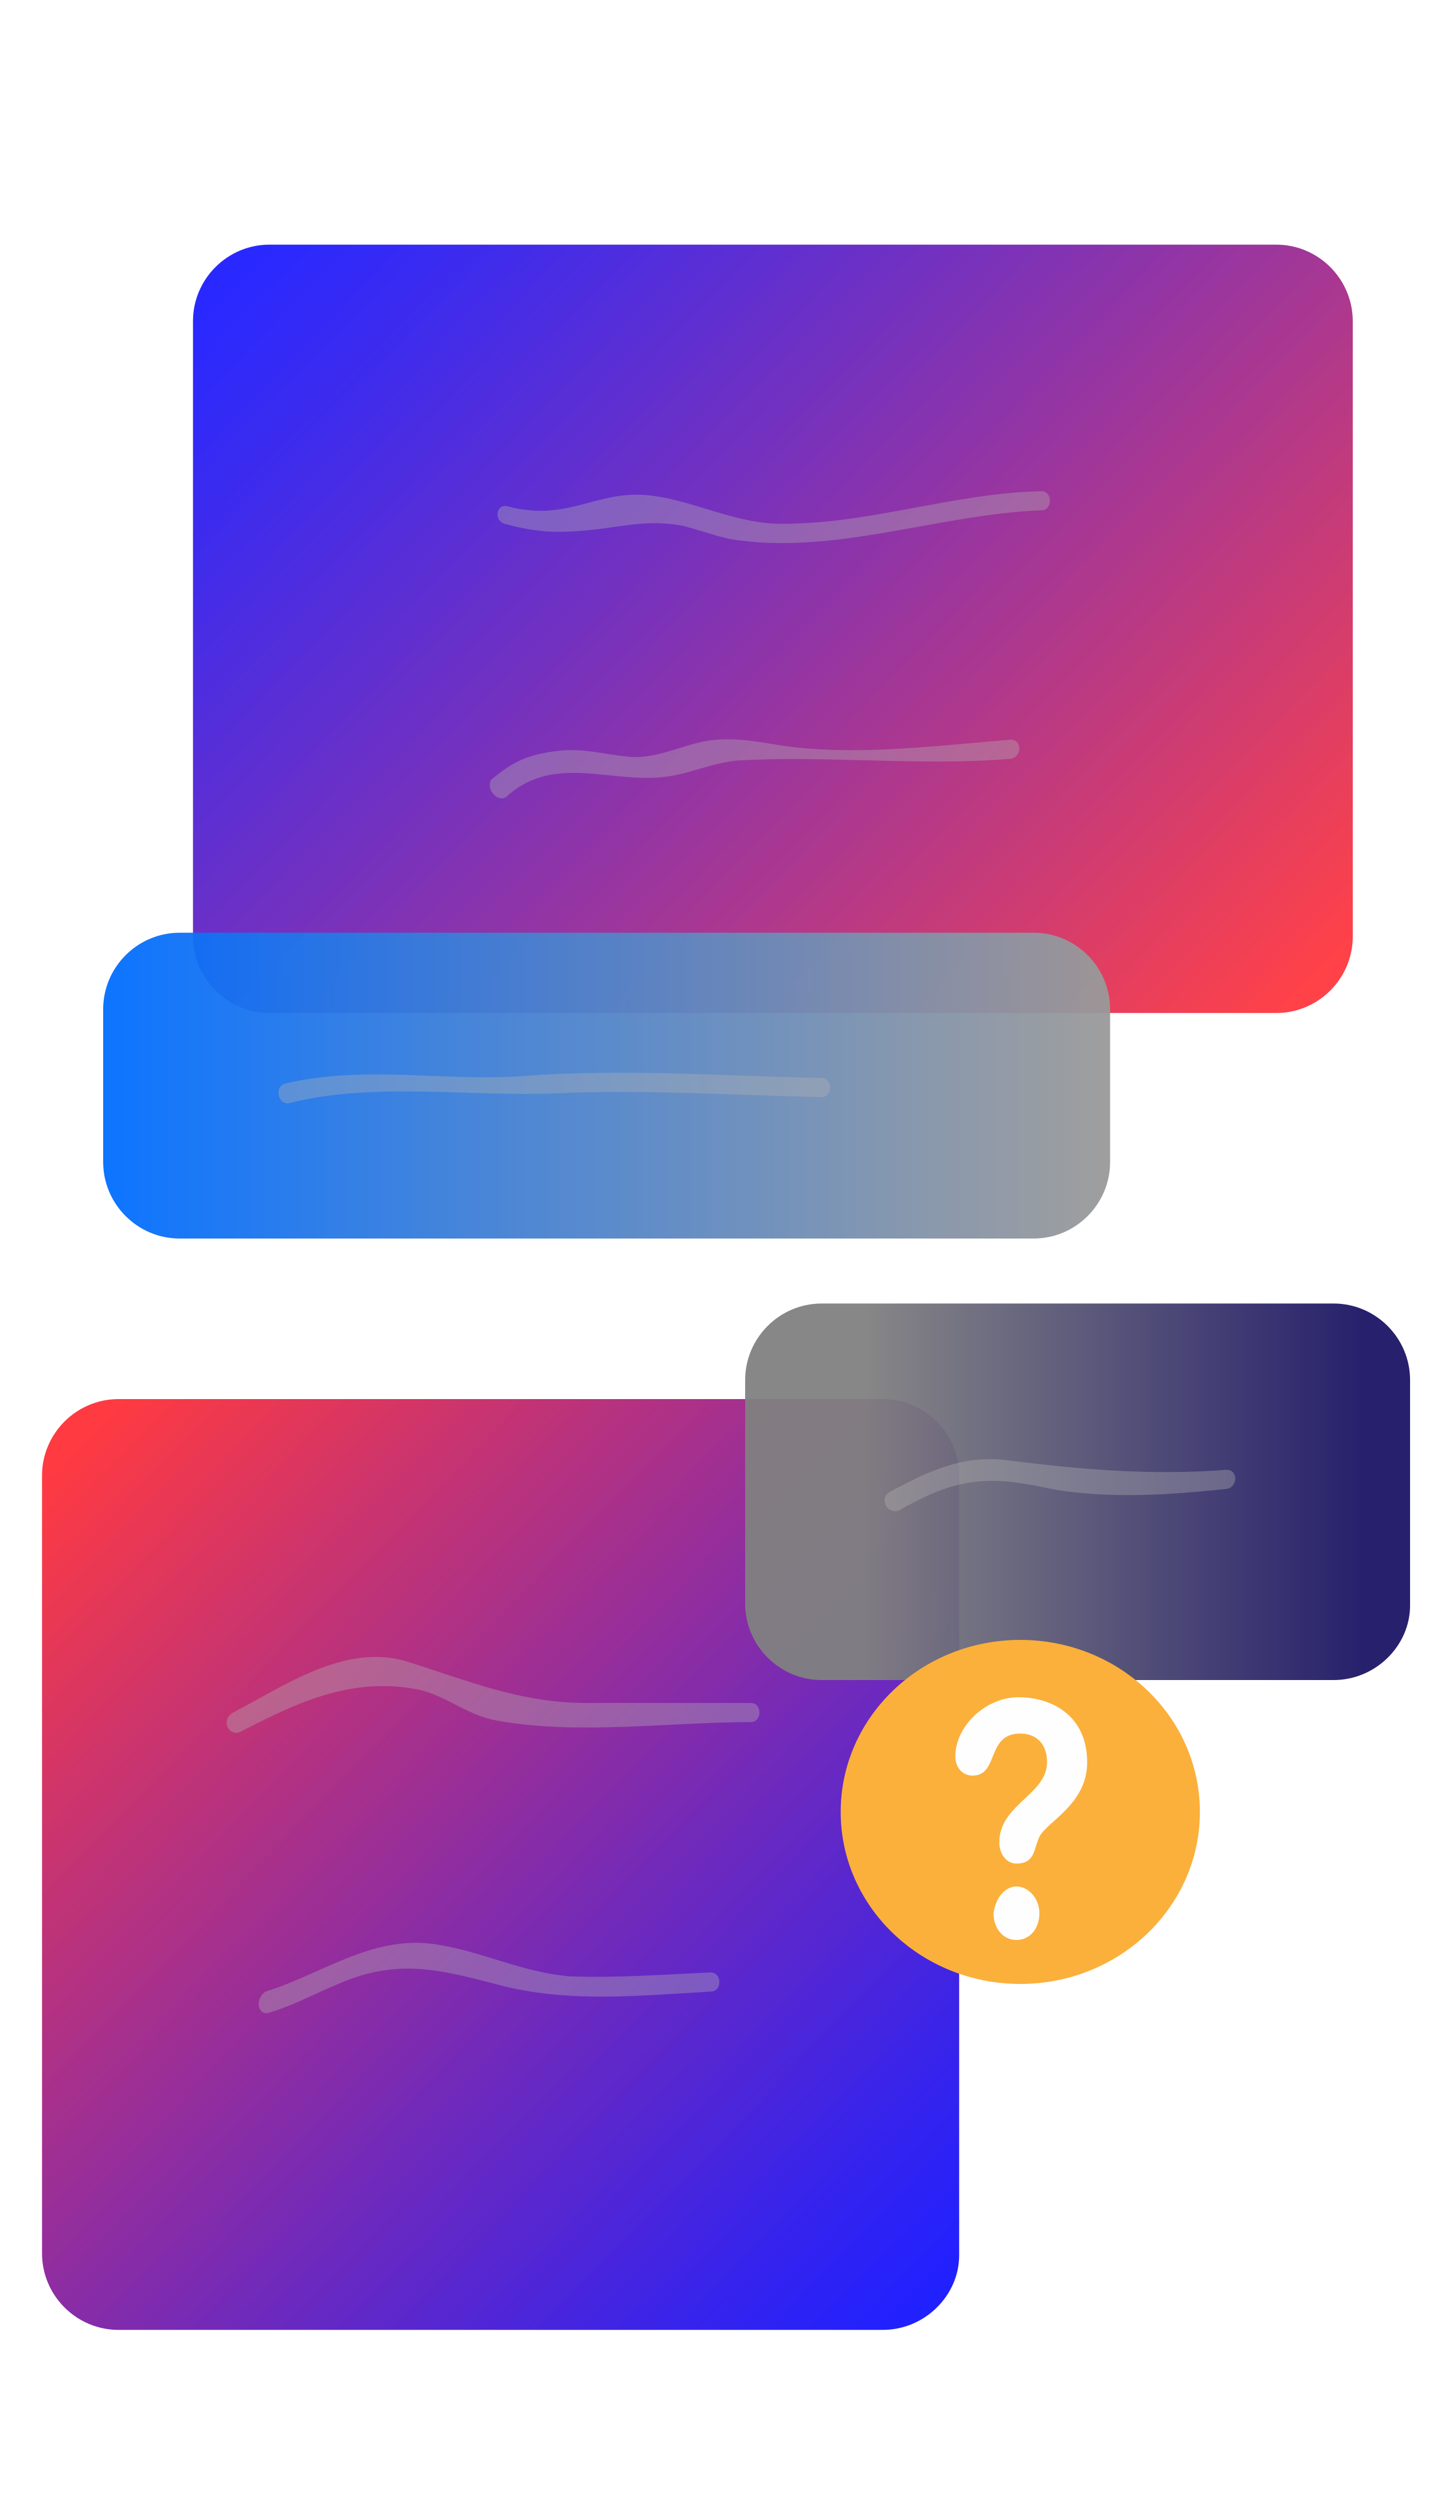 <?xml version="1.0" encoding="utf-8"?>
<!-- Generator: Adobe Illustrator 19.0.0, SVG Export Plug-In . SVG Version: 6.00 Build 0)  -->
<svg version="1.1" xmlns="http://www.w3.org/2000/svg" xmlns:xlink="http://www.w3.org/1999/xlink" x="0px" y="0px"
	 viewBox="0 0 75 130.8" style="enable-background:new 0 0 75 130.8;" xml:space="preserve">
<style type="text/css">
	.st0{fill:#FFFFFF;}
	.st1{opacity:0.84;fill:url(#XMLID_8_);}
	.st2{opacity:0.87;fill:url(#XMLID_15_);}
	.st3{opacity:0.95;fill:url(#XMLID_16_);}
	.st4{opacity:0.95;fill:url(#XMLID_25_);}
	.st5{fill:#FBB03B;}
	.st6{fill:#FFFEFE;}
	.st7{display:none;}
	.st8{display:inline;opacity:0.92;fill:#00FFFF;}
	.st9{opacity:0.37;}
	.st10{fill:#B3B3B3;}
</style>
<g id="Layer_10">
	<rect id="XMLID_1_" class="st0" width="75" height="130.8"/>
</g>
<g id="Layer_2">
	<linearGradient id="XMLID_8_" gradientUnits="userSpaceOnUse" x1="64.206" y1="55.943" x2="16.893" y2="10.064">
		<stop  offset="0" style="stop-color:#FF1D25"/>
		<stop  offset="0.216" style="stop-color:#C21659"/>
		<stop  offset="0.604" style="stop-color:#5B0AB1"/>
		<stop  offset="0.874" style="stop-color:#1903E9"/>
		<stop  offset="1" style="stop-color:#0000FF"/>
	</linearGradient>
	<path id="XMLID_57_" class="st1" d="M66.8,53H14.1c-2.2,0-4-1.8-4-4V16.8c0-2.2,1.8-4,4-4h52.7c2.2,0,4,1.8,4,4V49
		C70.8,51.2,69,53,66.8,53z"/>
</g>
<g id="Layer_3">
	<linearGradient id="XMLID_15_" gradientUnits="userSpaceOnUse" x1="48.849" y1="119.536" x2="3.737" y2="75.792">
		<stop  offset="0" style="stop-color:#0000FF"/>
		<stop  offset="0.126" style="stop-color:#1903E9"/>
		<stop  offset="0.396" style="stop-color:#5B0AB1"/>
		<stop  offset="0.784" style="stop-color:#C21659"/>
		<stop  offset="1" style="stop-color:#FF1D25"/>
	</linearGradient>
	<path id="XMLID_13_" class="st2" d="M46.2,121.9h-40c-2.2,0-4-1.8-4-4V77.2c0-2.2,1.8-4,4-4h40c2.2,0,4,1.8,4,4v40.8
		C50.2,120.1,48.4,121.9,46.2,121.9z"/>
</g>
<g id="Layer_4">
	<linearGradient id="XMLID_16_" gradientUnits="userSpaceOnUse" x1="39" y1="78.042" x2="73.75" y2="78.042">
		<stop  offset="0.183" style="stop-color:#808080"/>
		<stop  offset="0.935" style="stop-color:#1B1464"/>
	</linearGradient>
	<path id="XMLID_63_" class="st3" d="M69.8,87.9H43c-2.2,0-4-1.8-4-4V72.2c0-2.2,1.8-4,4-4h26.8c2.2,0,4,1.8,4,4v11.8
		C73.8,86.1,72,87.9,69.8,87.9z"/>
</g>
<g id="Layer_6">
	<linearGradient id="XMLID_25_" gradientUnits="userSpaceOnUse" x1="5.417" y1="56.812" x2="58.083" y2="56.812">
		<stop  offset="0" style="stop-color:#006DFF"/>
		<stop  offset="0.377" style="stop-color:#3F7FD5"/>
		<stop  offset="0.796" style="stop-color:#8092AA"/>
		<stop  offset="0.995" style="stop-color:#999999"/>
	</linearGradient>
	<path id="XMLID_19_" class="st4" d="M54.1,64.8H9.4c-2.2,0-4-1.8-4-4v-8c0-2.2,1.8-4,4-4h44.7c2.2,0,4,1.8,4,4v8
		C58.1,63,56.3,64.8,54.1,64.8z"/>
</g>
<g id="Layer_5">
	<ellipse id="XMLID_67_" class="st5" cx="53.4" cy="94.8" rx="9.4" ry="9"/>
</g>
<g id="Layer_7">
	<g id="XMLID_14_">
		<g id="XMLID_17_">
			<path id="XMLID_20_" class="st6" d="M53.3,88.8c1.8,0,3.6,1,3.6,3.4c0,2.2-2.1,3.1-2.5,3.9c-0.3,0.6-0.2,1.4-1.2,1.4
				c-0.6,0-0.9-0.6-0.9-1.1c0-2,2.5-2.5,2.5-4.2c0-0.9-0.5-1.5-1.4-1.5c-1.8,0-1.1,2.2-2.5,2.2c-0.5,0-0.9-0.4-0.9-1
				C50,90.3,51.6,88.8,53.3,88.8z M53.2,98.7c0.6,0,1.2,0.6,1.2,1.4s-0.5,1.4-1.2,1.4s-1.2-0.6-1.2-1.4
				C52.1,99.3,52.6,98.7,53.2,98.7z"/>
		</g>
	</g>
</g>
<g id="Layer_8" class="st7">
	<ellipse id="XMLID_24_" class="st8" cx="12.4" cy="14.8" rx="9.4" ry="9"/>
</g>
<g id="Layer_9">
	<g id="XMLID_3_" class="st9">
		<g id="XMLID_80_">
			<path id="XMLID_31_" class="st10" d="M12.6,90.6c2.9-1.5,5.8-2.9,9.3-2.2c1.4,0.3,2.5,1.3,4,1.6c4.2,0.8,9.1,0.1,13.4,0.1
				c0.6,0,0.6-1,0-1c-2.9,0-5.7,0-8.6,0c-3.5,0-6.3-1.2-9.5-2.2c-3.2-0.9-6.3,1.3-9,2.7C11.5,90,12,90.9,12.6,90.6L12.6,90.6z"/>
		</g>
	</g>
	<g id="XMLID_4_" class="st9">
		<g id="XMLID_74_">
			<path id="XMLID_30_" class="st10" d="M14.1,105.3c1.3-0.4,2.4-1,3.6-1.5c3.2-1.4,5.5-0.7,8.6,0.1c3.6,0.9,7.3,0.5,10.9,0.3
				c0.6,0,0.6-1,0-1c-2.4,0.1-5,0.3-7.4,0.2c-2.5-0.2-4.8-1.4-7.2-1.7c-3.2-0.4-5.8,1.6-8.7,2.5C13.3,104.6,13.5,105.5,14.1,105.3
				L14.1,105.3z"/>
		</g>
	</g>
	<g id="XMLID_5_" class="st9">
		<g id="XMLID_68_">
			<path id="XMLID_28_" class="st10" d="M47.1,79c2.1-1.2,3.8-1.8,6.3-1.4c0.8,0.1,1.5,0.3,2.2,0.4c2.9,0.4,5.7,0.2,8.6-0.1
				c0.6-0.1,0.6-1,0-1c-4,0.3-7.5,0-11.5-0.5c-2.3-0.3-4.2,0.6-6.2,1.7C46,78.5,46.5,79.3,47.1,79L47.1,79z"/>
		</g>
	</g>
	<g id="XMLID_6_" class="st9">
		<g id="XMLID_60_">
			<path id="XMLID_12_" class="st10" d="M15.2,57.7c4.4-1.1,9.4-0.3,14-0.5c4.6-0.2,9.2,0.1,13.8,0.2c0.6,0,0.6-1,0-1
				c-5.2-0.1-10.4-0.5-15.6-0.1c-4.2,0.3-8.3-0.6-12.5,0.4C14.3,56.9,14.6,57.9,15.2,57.7L15.2,57.7z"/>
		</g>
	</g>
	<g id="XMLID_7_" class="st9">
		<g id="XMLID_53_">
			<path id="XMLID_11_" class="st10" d="M26.4,27.4c1.8,0.5,2.9,0.5,4.8,0.3c1.6-0.2,2.8-0.5,4.5-0.2c0.8,0.2,1.6,0.5,2.5,0.7
				c5.4,0.9,10.9-1.3,16.3-1.5c0.6,0,0.6-1,0-1c-4.7,0.1-9.2,1.8-13.9,1.7c-2.4-0.1-4.5-1.3-6.8-1.5c-2.7-0.2-4.1,1.4-7.2,0.6
				C26,26.3,25.8,27.2,26.4,27.4L26.4,27.4z"/>
		</g>
	</g>
	<g id="XMLID_9_" class="st9">
		<g id="XMLID_42_">
			<path id="XMLID_10_" class="st10" d="M26.6,41.6c2.2-1.9,4.7-0.9,7.3-0.9c1.9,0,2.9-0.7,4.6-0.9c4.7-0.3,9.6,0.3,14.4-0.1
				c0.6-0.1,0.6-1,0-1c-3.7,0.3-7.6,0.8-11.3,0.4c-1.6-0.2-2.6-0.5-4.1-0.4c-1.5,0.1-2.9,1-4.5,0.9c-1.3-0.1-2.5-0.5-3.9-0.3
				c-1.6,0.2-2.3,0.6-3.4,1.5C25.4,41.4,26.2,42.1,26.6,41.6L26.6,41.6z"/>
		</g>
	</g>
</g>
</svg>
